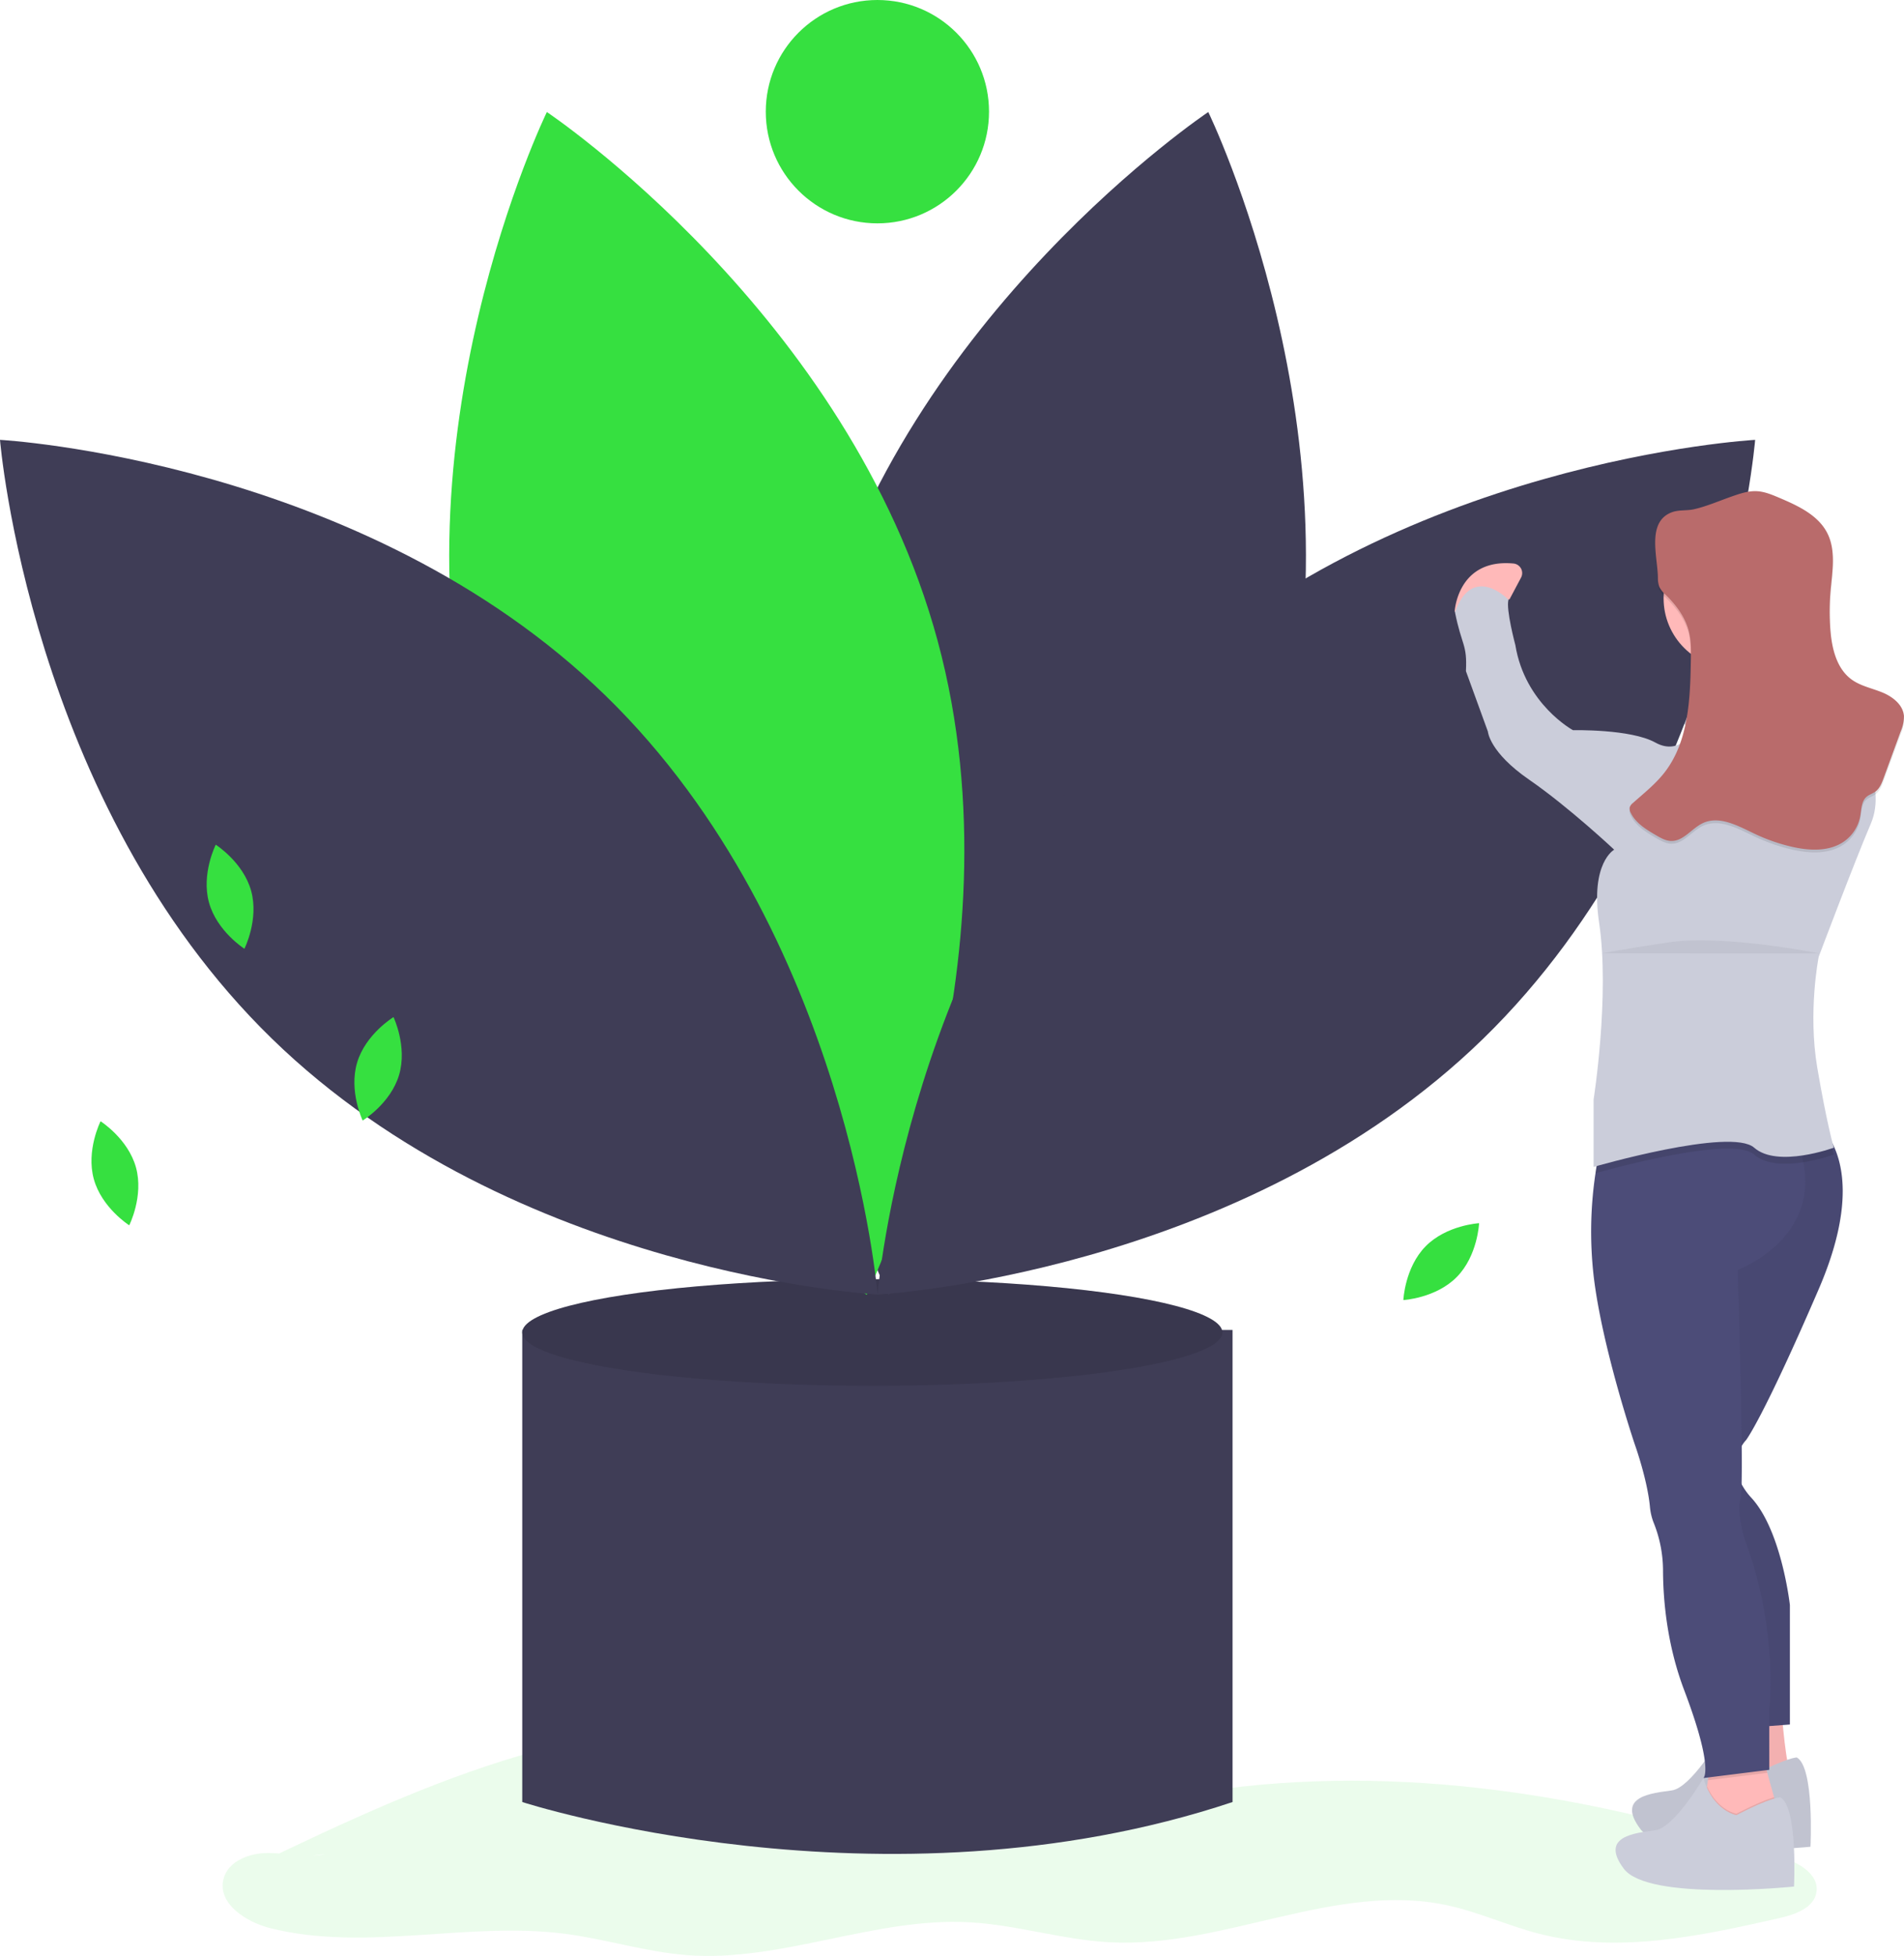 <svg xmlns="http://www.w3.org/2000/svg" id="b4a83183-0e56-418f-b042-c525b5329012" width="826.557" height="848.661" data-name="Layer 1" viewBox="0 0 826.557 848.661"><title>Gardening</title><path fill="#cbcdda" d="M863.628,259.673s-15.493,8.938-10.726,21.452c0,0,16.089,4.767,22.644,16.685s57.206,54.822,57.206,54.822l36.945-18.473s-12.852-17.157-53.502-29.137c0,0-23.964-25.685-32.307-30.452S863.628,259.673,863.628,259.673Z" transform="translate(-186.721 -25.669)"/><path d="M863.628,259.673s-15.493,8.938-10.726,21.452c0,0,16.089,4.767,22.644,16.685s57.206,54.822,57.206,54.822l36.945-18.473s-12.852-17.157-53.502-29.137c0,0-23.964-25.685-32.307-30.452S863.628,259.673,863.628,259.673Z" opacity=".05" transform="translate(-186.721 -25.669)"/><path fill="#36e040" d="M327.975,830.099c-7.955,1.966-16.277-.329-24.47-.426s-17.753,3.346-19.761,11.291c-2.697,10.671,9.777,18.715,20.457,21.374,41.453,10.317,85.334-3.074,127.701,2.388,17.854,2.302,35.216,7.934,53.167,9.277,41.088,3.074,81.233-16.466,122.377-14.264,20.613,1.103,40.648,7.65,61.263,8.7,49.325,2.513,97.987-26.444,146.274-16.068,13.635,2.93,26.436,8.903,39.947,12.362,34.156,8.746,70.114.951,104.498-6.849,6.828-1.549,15.058-4.563,15.9-11.513.928-7.669-7.878-12.479-15.204-14.929-80.114-26.793-165.887-40.987-249.45-28.604-19.016,2.818-37.978,7.006-57.2,6.729-42.544-.612-81.639-22.805-123.406-30.923-79.142-15.382-158.271,20.505-230.924,55.456" opacity=".1" transform="translate(-186.721 -25.669)"/><path fill="#3f3d56" d="M437.666,602.735h-24.228v204.836s156.38,50.658,308.356,0V602.735Z" transform="translate(-186.721 -25.669)"/><ellipse cx="378.692" cy="578.167" fill="#3f3d56" rx="151.975" ry="23.127"/><ellipse cx="378.692" cy="578.167" opacity=".1" rx="151.975" ry="23.127"/><path fill="#3f3d56" d="M742.075,358.002C703.736,499.724,572.419,587.496,572.419,587.496s-69.159-142.005-30.82-283.726S711.254,74.276,711.254,74.276,780.413,216.281,742.075,358.002Z" transform="translate(-186.721 -25.669)"/><path fill="#36e040" d="M393.302,358.002C431.641,499.724,562.958,587.496,562.958,587.496s69.159-142.005,30.82-283.726S424.123,74.276,424.123,74.276,354.964,216.281,393.302,358.002Z" transform="translate(-186.721 -25.669)"/><path fill="#3f3d56" d="M449.638,327.545C554.839,429.954,567.688,587.38,567.688,587.38S409.973,578.769,304.772,476.36,186.721,216.524,186.721,216.524,344.437,225.136,449.638,327.545Z" transform="translate(-186.721 -25.669)"/><path fill="#3f3d56" d="M685.739,327.545C580.538,429.954,567.688,587.38,567.688,587.38S725.404,578.769,830.605,476.36,948.655,216.524,948.655,216.524,790.94,225.136,685.739,327.545Z" transform="translate(-186.721 -25.669)"/><circle cx="380.894" cy="48.456" r="48.456" fill="#36e040"/><path fill="#36e040" d="M277.449,417.28c3.436,12.467,15.373,20.052,15.373,20.052s6.366-12.629,2.931-25.096-15.373-20.052-15.373-20.052S274.013,404.813,277.449,417.28Z" transform="translate(-186.721 -25.669)"/><path fill="#36e040" d="M341.758,486.713c-3.698,12.392,2.4,25.152,2.4,25.152s12.094-7.331,15.793-19.723-2.4-25.152-2.4-25.152S345.457,474.321,341.758,486.713Z" transform="translate(-186.721 -25.669)"/><path fill="#36e040" d="M805.618,566.429c-9.077,9.211-9.674,23.341-9.674,23.341s14.12-.804,23.197-10.016,9.674-23.341,9.674-23.341S814.695,557.217,805.618,566.429Z" transform="translate(-186.721 -25.669)"/><path fill="#ffb9b9" d="M960.163,767.971s1.788,26.219,4.767,29.199-26.815,4.767-26.815,4.767l4.171-33.966Z" transform="translate(-186.721 -25.669)"/><path d="M960.163,767.971s1.788,26.219,4.767,29.199-26.815,4.767-26.815,4.767l4.171-33.966Z" opacity=".05" transform="translate(-186.721 -25.669)"/><path fill="#cbcdda" d="M966.718,788.231s-4.171,0-19.069,7.747c0,0-10.13-1.788-14.301-16.089,0,0-12.514,21.452-20.856,22.644S888.06,804.917,898.786,819.218s73.891,7.747,73.891,7.747S974.465,792.403,966.718,788.231Z" transform="translate(-186.721 -25.669)"/><path d="M966.718,788.231s-4.171,0-19.069,7.747c0,0-10.13-1.788-14.301-16.089,0,0-12.514,21.452-20.856,22.644S888.06,804.917,898.786,819.218s73.891,7.747,73.891,7.747S974.465,792.403,966.718,788.231Z" opacity=".05" transform="translate(-186.721 -25.669)"/><path fill="#ffb9b9" d="M957.78,808.492l-4.171,11.322-27.411-7.747,1.561-11.239.375-2.711,1.043-7.502s23.24-5.959,23.24-2.979a46.231,46.231,0,0,0,1.526,7.258c.953,3.665,2.151,7.842,2.956,10.589C957.422,807.3,957.78,808.492,957.78,808.492Z" transform="translate(-186.721 -25.669)"/><path fill="#4c4c78" d="M942.823,653.083c-1.877,3.176-4.004,9.135-.054,16.584a28.874,28.874,0,0,0,4.284,5.941c13.11,14.301,16.685,46.48,16.685,46.48V773.93l-8.938.685-14.301,1.102-21.452-88.192s-12.514-64.357-6.555-75.679,11.322-82.233,11.322-82.233l4.946-5.125,11.739-12.156h33.966a22.841,22.841,0,0,1,6.609,7.389c5.703,9.439,10.821,29.068-4.821,65.31-24.432,56.61-31.582,65.548-31.582,65.548A13.73,13.73,0,0,0,942.823,653.083Z" transform="translate(-186.721 -25.669)"/><path d="M942.823,653.083c-1.877,3.176-4.004,9.135-.054,16.584a28.874,28.874,0,0,0,4.284,5.941c13.11,14.301,16.685,46.48,16.685,46.48V773.93l-8.938.685-14.301,1.102-21.452-88.192s-12.514-64.357-6.555-75.679,11.322-82.233,11.322-82.233l4.946-5.125,11.739-12.156h33.966a22.841,22.841,0,0,1,6.609,7.389c5.703,9.439,10.821,29.068-4.821,65.31-24.432,56.61-31.582,65.548-31.582,65.548A13.73,13.73,0,0,0,942.823,653.083Z" opacity=".05" transform="translate(-186.721 -25.669)"/><path d="M953.942,794.894l-25.808,3.224,1.043-7.502s23.24-5.959,23.24-2.979A46.231,46.231,0,0,0,953.942,794.894Z" opacity=".1" transform="translate(-186.721 -25.669)"/><path fill="#4c4c78" d="M941.095,576.689s1.484,46.909,1.728,76.394c.054,6.668.048,12.448-.054,16.584a36.738,36.738,0,0,1-.483,6.537c-1.788,5.363,1.788,17.281,1.788,17.281,14.897,39.329,10.726,73.891,10.726,73.891V793.595l-28.603,3.575s4.767-3.575-8.343-38.137c-7.532-19.855-9.165-39.311-9.189-52.278a55.945,55.945,0,0,0-4.183-20.683,25.516,25.516,0,0,1-1.526-6.889c-1.192-11.918-6.555-26.815-6.555-26.815s-14.301-42.309-17.877-73.295a170.673,170.673,0,0,1,.828-44.329,110.625,110.625,0,0,1,2.151-11.09s58.255-36.659,80.249-11.322a28.691,28.691,0,0,1,4.964,8.343,55.061,55.061,0,0,1,2.813,9.284C976.378,563.585,941.095,576.689,941.095,576.689Z" transform="translate(-186.721 -25.669)"/><circle cx="752.585" cy="259.627" r="30.391" fill="#ffb9b9"/><path fill="#ffb9b9" d="M922.622,304.365s12.514,35.158,0,53.63,39.925,12.514,39.925,12.514l20.26-24.432s-23.836,0-25.028-41.713S922.622,304.365,922.622,304.365Z" transform="translate(-186.721 -25.669)"/><path d="M982.807,526.634a78.203,78.203,0,0,1-13.277,3.325c-7.419,1.144-16.173,1.186-21.285-3.325-3.033-2.676-10.506-3.003-19.486-2.145-18.914,1.812-44.513,8.867-49.406,10.255a110.625,110.625,0,0,1,2.151-11.09s58.255-36.659,80.249-11.322h12.71a22.841,22.841,0,0,1,6.609,7.389C982.17,524.465,982.807,526.634,982.807,526.634Z" opacity=".1" transform="translate(-186.721 -25.669)"/><path d="M957.78,808.492l-4.171,11.322-27.411-7.747,1.561-11.239c4.708,10.416,12.74,11.834,12.74,11.834,8.664-4.505,13.7-6.388,16.399-7.181C957.422,807.3,957.78,808.492,957.78,808.492Z" opacity=".1" transform="translate(-186.721 -25.669)"/><path fill="#cbcdda" d="M959.567,805.512s-4.171,0-19.069,7.747c0,0-10.13-1.788-14.301-16.089,0,0-12.514,21.452-20.856,22.644s-24.432,2.384-13.706,16.685,73.891,7.747,73.891,7.747S967.314,809.684,959.567,805.512Z" transform="translate(-186.721 -25.669)"/><path fill="#ffb9b9" d="M818.194,291.117s1.163-23.209,25.554-20.937a4.17,4.17,0,0,1,3.29,6.105l-5.001,9.413Z" transform="translate(-186.721 -25.669)"/><path fill="#cbcdda" d="M958.971,353.228s-29.199-4.767-36.945-10.726c0,0-5.959,11.322-16.685,5.363s-35.754-5.363-35.754-5.363-20.856-11.322-25.028-36.945c0,0-4.171-15.493-2.979-19.665,0,0-15.493-16.089-23.24,5.363,2.979,14.897,5.363,13.706,4.767,25.623l9.534,26.219s.596,8.938,17.877,20.856,36.945,30.391,36.945,30.391-10.428,5.661-6.555,31.582c4.734,31.683-2.384,76.87-2.384,76.87v29.199s59.589-17.281,69.72-8.343,34.562,0,34.562,0-2.979-10.13-7.151-34.562.596-48.267.596-48.267,15.493-41.117,22.644-57.802-5.363-39.329-17.877-47.672-17.175-3.334-17.175-3.334S985.787,347.865,958.971,353.228Z" transform="translate(-186.721 -25.669)"/><path d="M906.44,277.864a10.536,10.536,0,0,0,.618,3.64,11.479,11.479,0,0,0,2.795,3.472c4.462,4.361,8.377,9.543,9.948,15.582,1.063,4.088,1.006,8.373.942,12.597-.259,17.11-.976,35.577-11.544,49.036-3.884,4.946-8.876,8.88-13.57,13.065a4.093,4.093,0,0,0-1.426,1.909,3.573,3.573,0,0,0,.442,2.358c2.178,4.529,6.77,7.307,11.118,9.828,1.987,1.152,4.081,2.336,6.377,2.41,5.418.175,8.999-5.548,13.93-7.799,7.178-3.277,15.234,1.284,22.359,4.676A78.792,78.792,0,0,0,964.57,394.27c7.627,1.759,16.25,2.192,22.671-2.284a17.313,17.313,0,0,0,7.062-11.051c.516-2.912.436-6.292,2.64-8.263,1.135-1.016,2.685-1.437,3.914-2.338,1.906-1.396,2.813-3.746,3.624-5.965l7.34-20.07a16.494,16.494,0,0,0,1.435-6.741c-.352-4.832-4.809-8.341-9.284-10.199s-9.424-2.774-13.359-5.601c-6.654-4.781-8.708-13.709-9.306-21.881a105.34,105.34,0,0,1,.12-16.854c.727-8.313,2.352-17.165-1.346-24.646-3.95-7.99-12.81-12.069-21.015-15.55-3.151-1.337-6.386-2.693-9.805-2.844-3.618-.16-7.142,1.043-10.563,2.229-5.437,1.885-10.954,4.327-16.567,5.606-3.153.718-6.609.181-9.65,1.321C901.307,253.329,906.44,268.868,906.44,277.864Z" opacity=".1" transform="translate(-186.721 -25.669)"/><path fill="#b96b6b" d="M906.44,276.673a10.536,10.536,0,0,0,.618,3.64,11.479,11.479,0,0,0,2.795,3.472c4.462,4.361,8.377,9.543,9.948,15.582,1.063,4.088,1.006,8.373.942,12.597-.259,17.11-.976,35.577-11.544,49.036-3.884,4.946-8.876,8.88-13.57,13.065a4.093,4.093,0,0,0-1.426,1.909,3.573,3.573,0,0,0,.442,2.358c2.178,4.529,6.77,7.307,11.118,9.828,1.987,1.152,4.081,2.336,6.377,2.41,5.418.175,8.999-5.548,13.93-7.799,7.178-3.277,15.234,1.284,22.359,4.676A78.792,78.792,0,0,0,964.57,393.078c7.627,1.759,16.25,2.192,22.671-2.284a17.313,17.313,0,0,0,7.062-11.051c.516-2.912.436-6.292,2.64-8.263,1.135-1.016,2.685-1.437,3.914-2.338,1.906-1.396,2.813-3.746,3.624-5.965l7.34-20.07a16.494,16.494,0,0,0,1.435-6.741c-.352-4.832-4.809-8.341-9.284-10.199s-9.424-2.774-13.359-5.601c-6.654-4.781-8.708-13.709-9.306-21.881a105.34,105.34,0,0,1,.12-16.854c.727-8.313,2.352-17.165-1.346-24.646-3.95-7.99-12.81-12.069-21.015-15.55-3.151-1.337-6.386-2.693-9.805-2.844-3.618-.16-7.142,1.043-10.563,2.229-5.437,1.885-10.954,4.327-16.567,5.606-3.153.718-6.609.181-9.65,1.321C901.307,252.138,906.44,267.676,906.44,276.673Z" transform="translate(-186.721 -25.669)"/><path d="M882.412,439.295s4.754-1.152,28.59-4.727,65.548,4.767,65.548,4.767" opacity=".05" transform="translate(-186.721 -25.669)"/><path fill="#36e040" d="M227.449,537.28c3.436,12.467,15.373,20.052,15.373,20.052s6.366-12.629,2.931-25.096-15.373-20.052-15.373-20.052S224.013,524.813,227.449,537.28Z" transform="translate(-186.721 -25.669)"/></svg>